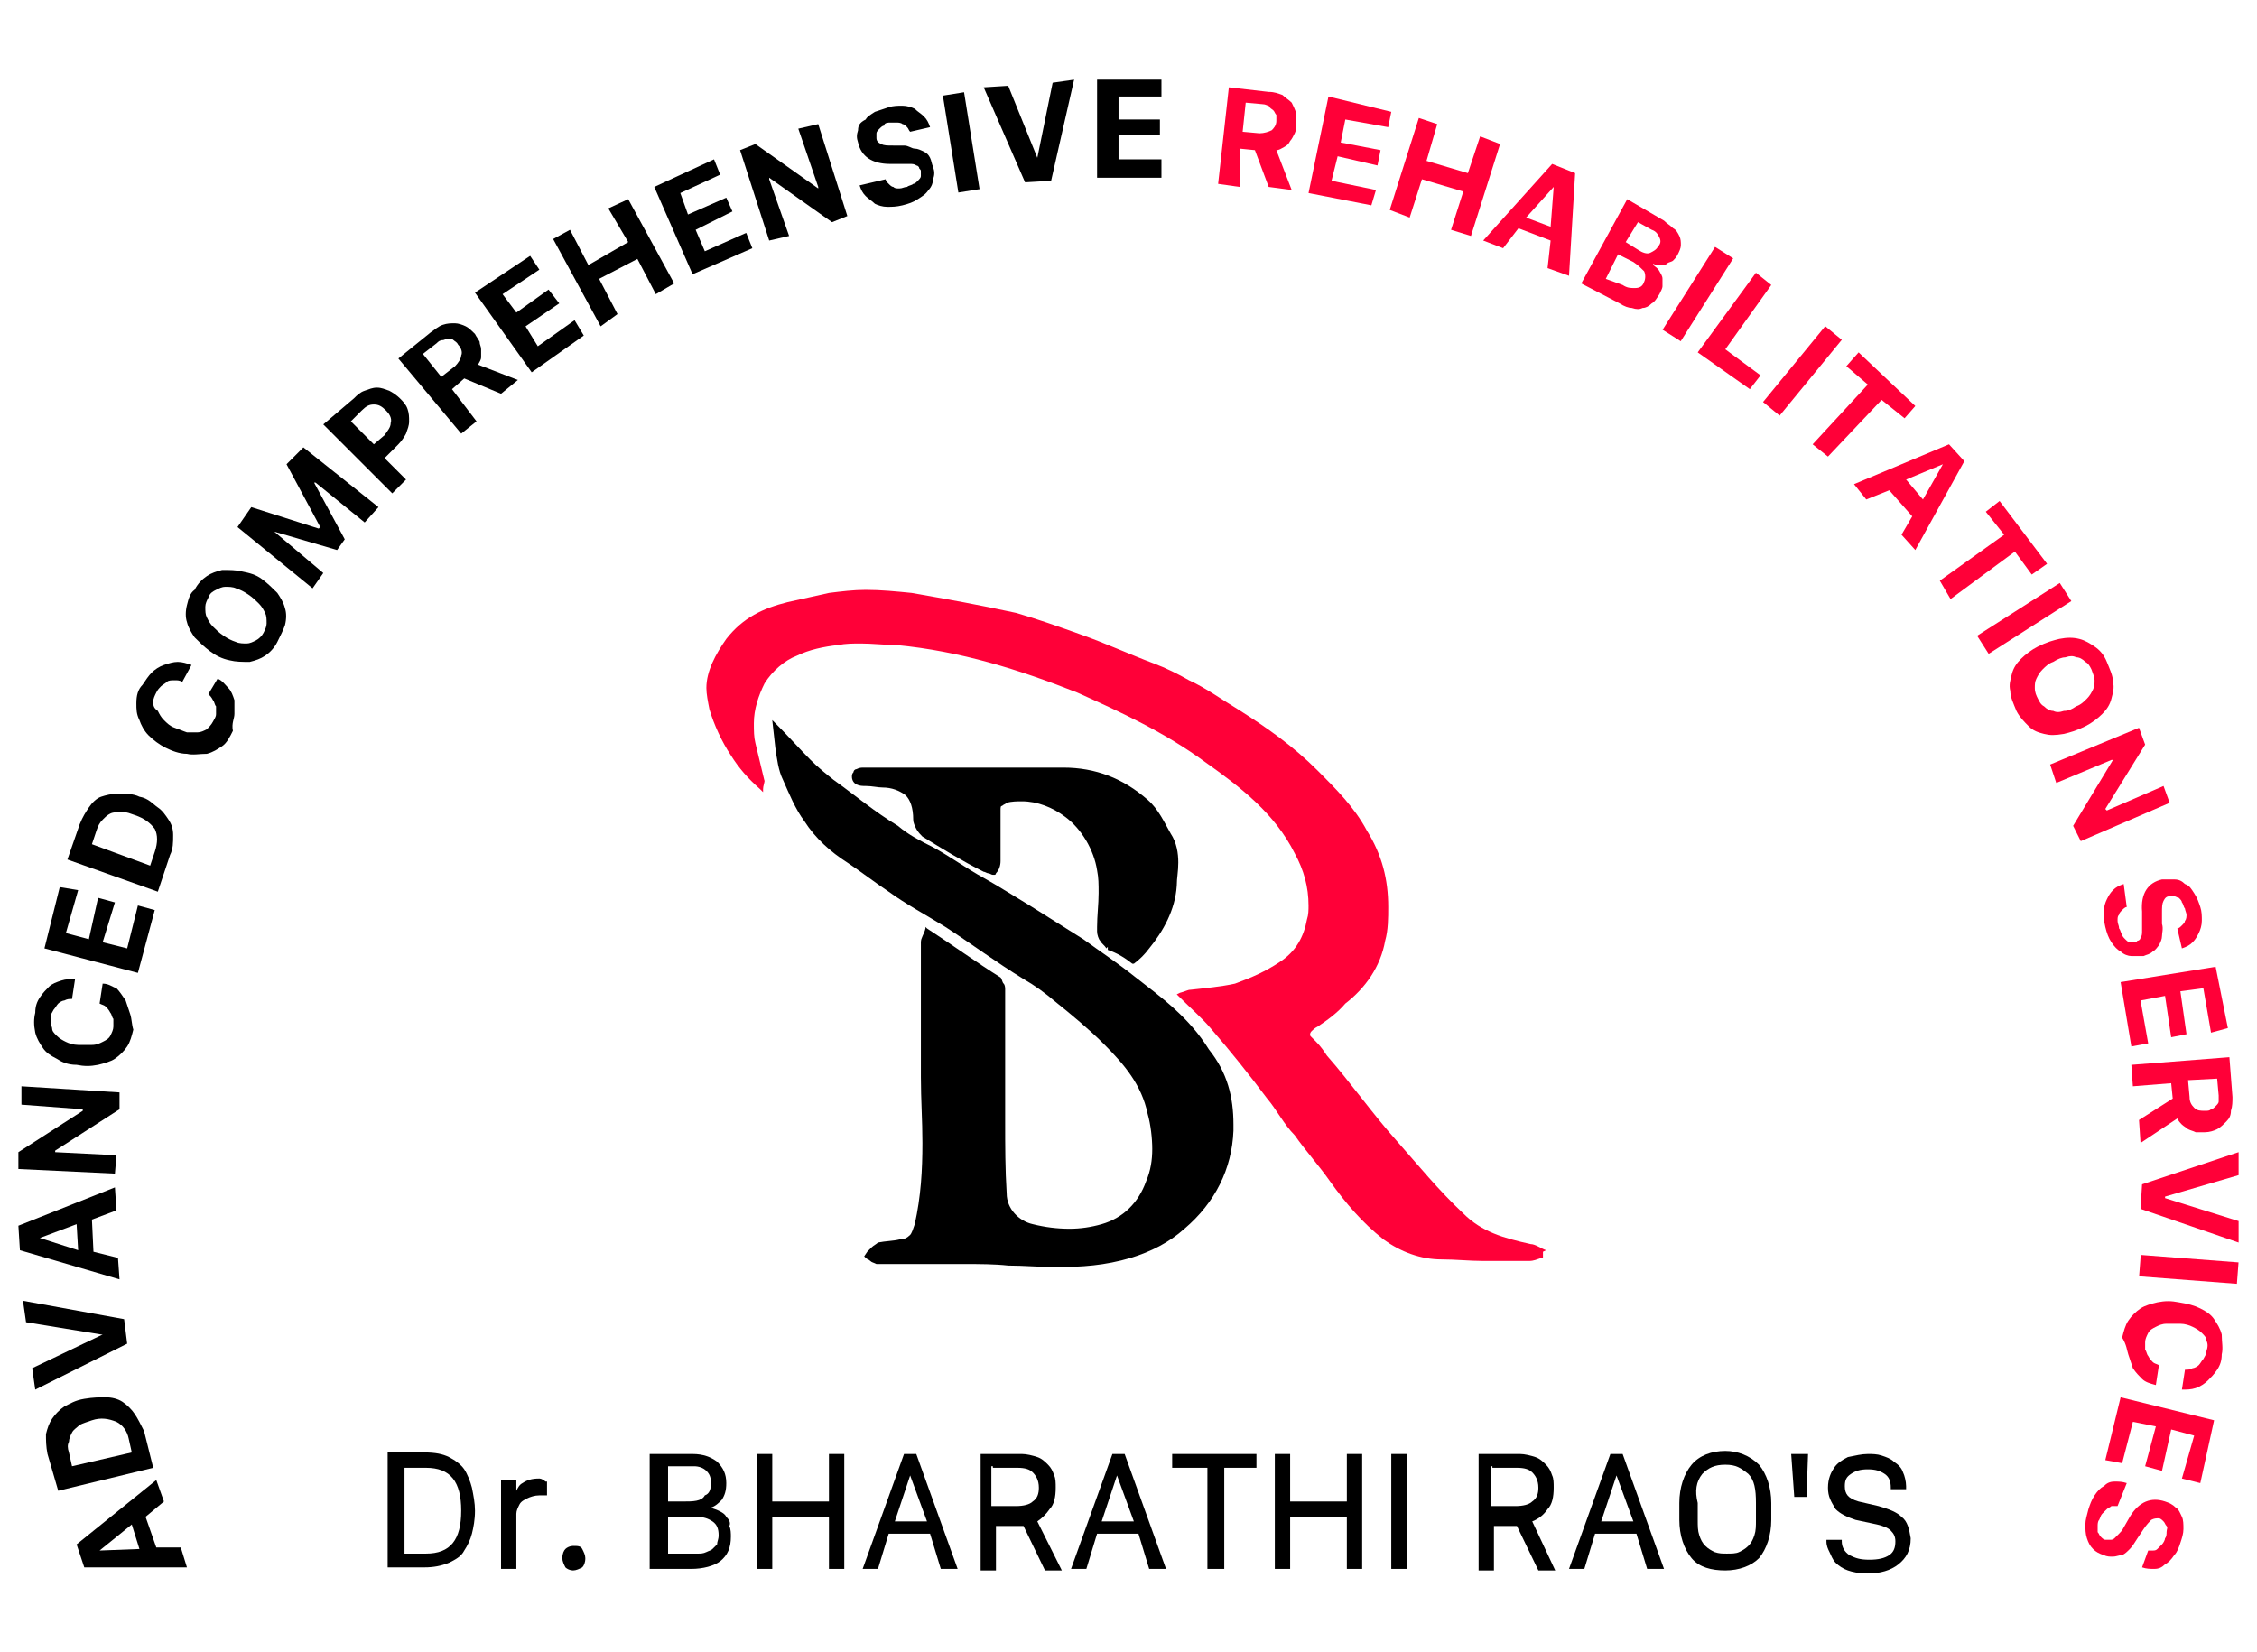 <?xml version="1.0" encoding="utf-8"?>
<!-- Generator: Adobe Illustrator 26.0.2, SVG Export Plug-In . SVG Version: 6.00 Build 0)  -->
<svg version="1.1" id="Group_2067" xmlns="http://www.w3.org/2000/svg" xmlns:xlink="http://www.w3.org/1999/xlink" x="0px" y="0px"
	 viewBox="0 0 147.3 107.8" style="enable-background:new 0 0 147.3 107.8;" xml:space="preserve">
<style type="text/css">
	.st0{fill:#FF0038;}
</style>
<g>
	<g>
		<g>
			<path d="M30.3,95.9c-0.2-0.3-0.6-0.6-1-0.8c-0.4-0.2-0.9-0.3-1.6-0.3h-2.4v7.5h0.1h2.3c0.6,0,1.1-0.1,1.6-0.3
				c0.4-0.2,0.8-0.4,1-0.8c0.2-0.3,0.4-0.7,0.5-1.1s0.2-0.9,0.2-1.5c0-0.5-0.1-1-0.2-1.5C30.7,96.7,30.5,96.2,30.3,95.9z M26.4,95.8
				h1.4c1.6,0,2.3,0.9,2.3,2.8s-0.7,2.8-2.3,2.8h-1.4V95.8z"/>
			<path d="M35.2,96.5c-0.5,0-0.8,0.1-1.1,0.3c-0.2,0.1-0.3,0.3-0.4,0.5v-0.7h-1v5.8h1v-0.1v-3.5c0-0.2,0.1-0.4,0.2-0.6
				c0.1-0.2,0.3-0.3,0.5-0.4c0.2-0.1,0.5-0.2,0.8-0.2c0.2,0,0.3,0,0.4,0h0.1v-0.9h-0.1C35.4,96.5,35.2,96.5,35.2,96.5z"/>
			<path d="M37.4,100.9c-0.2,0-0.4,0.1-0.5,0.2c-0.1,0.1-0.2,0.3-0.2,0.6c0,0.2,0.1,0.4,0.2,0.6l0,0l0,0l0,0l0,0
				c0.1,0.1,0.3,0.2,0.5,0.2s0.4-0.1,0.6-0.2c0.1-0.1,0.2-0.3,0.2-0.6c0-0.2-0.1-0.4-0.2-0.6C37.9,100.9,37.7,100.9,37.4,100.9z"/>
			<path d="M101,98.5c0.3-0.3,0.4-0.8,0.4-1.4c0-0.3,0-0.6-0.1-0.8c-0.1-0.3-0.2-0.5-0.4-0.7c-0.2-0.2-0.4-0.4-0.7-0.5
				c-0.3-0.1-0.7-0.2-1-0.2h-2.7V95v7.5h1v-2.9H99l1.4,2.9h1.1l-1.5-3.2C100.5,99.1,100.8,98.8,101,98.5z M97.4,95.8h1.6
				c0.5,0,0.8,0.1,1,0.3c0.2,0.2,0.4,0.5,0.4,1c0,0.4-0.1,0.7-0.4,0.9c-0.2,0.2-0.6,0.3-1.1,0.3h-1.6v-2.6H97.4z"/>
			<path d="M124.1,99c-0.3-0.3-0.8-0.5-1.5-0.7l-1.3-0.3c-0.7-0.2-0.9-0.5-0.9-1c0-0.4,0.1-0.6,0.4-0.8c0.3-0.2,0.6-0.3,1.1-0.3
				s0.8,0.1,1.1,0.3c0.3,0.2,0.4,0.5,0.4,0.9v0.1h1V97c0-0.3-0.1-0.7-0.2-0.9c-0.1-0.3-0.3-0.5-0.6-0.7c-0.2-0.2-0.5-0.3-0.8-0.4
				c-0.3-0.1-0.6-0.1-0.9-0.1c-0.4,0-0.8,0.1-1.3,0.2c-0.4,0.2-0.7,0.4-0.9,0.7c-0.2,0.3-0.4,0.7-0.4,1.3s0.2,0.9,0.5,1.4
				c0.3,0.3,0.7,0.5,1.3,0.7l1.4,0.3c0.4,0.1,0.7,0.2,0.9,0.4c0.2,0.2,0.3,0.4,0.3,0.7c0,0.4-0.1,0.7-0.4,0.9
				c-0.3,0.2-0.7,0.3-1.3,0.3s-0.9-0.1-1.3-0.3c-0.3-0.2-0.5-0.5-0.5-0.9v-0.1h-1v0.1c0,0.3,0.1,0.5,0.2,0.7
				c0.1,0.2,0.2,0.5,0.4,0.7c0.2,0.2,0.5,0.4,0.8,0.5c0.3,0.1,0.7,0.2,1.3,0.2c0.8,0,1.5-0.2,2-0.6s0.8-0.9,0.8-1.7
				C124.6,99.8,124.5,99.3,124.1,99z"/>
			<path d="M47.4,99c-0.1-0.2-0.3-0.3-0.5-0.4c-0.2-0.1-0.3-0.1-0.5-0.2c0.3-0.1,0.5-0.3,0.7-0.5c0.2-0.3,0.3-0.6,0.3-1.1
				c0-0.6-0.2-1-0.6-1.4c-0.4-0.3-0.9-0.5-1.6-0.5h-2.8v7.5h2.7c0.8,0,1.5-0.2,1.9-0.5c0.5-0.4,0.7-0.9,0.7-1.6c0-0.2,0-0.5-0.1-0.7
				C47.7,99.4,47.6,99.2,47.4,99z M44.6,98h-1v-2.3h1.7c0.3,0,0.6,0.1,0.8,0.3c0.2,0.2,0.3,0.4,0.3,0.8c0,0.4-0.1,0.7-0.4,0.8
				C45.8,98,45.2,98,44.6,98z M46.8,100.8c-0.1,0.1-0.2,0.2-0.3,0.3c-0.1,0.1-0.2,0.1-0.4,0.2s-0.4,0.1-0.5,0.1c-0.2,0-0.4,0-0.7,0
				h-1.3V99h1.8c0.5,0,0.8,0.1,1.1,0.3c0.3,0.2,0.4,0.5,0.4,0.9C46.9,100.5,46.8,100.6,46.8,100.8z"/>
			<polygon points="54.1,94.9 54.1,98 50.4,98 50.4,94.9 49.4,94.9 49.4,102.4 50.4,102.4 50.4,99 54.1,99 54.1,102.4 55.1,102.4 
				55.1,94.9 55,94.9 			"/>
			<polygon points="117.1,97.7 117.1,97.7 117.9,97.7 118,94.9 116.9,94.9 			"/>
			<path d="M112.6,94.7c-0.9,0-1.7,0.3-2.2,0.9s-0.8,1.5-0.8,2.5v1.1c0,1,0.3,1.9,0.8,2.5s1.3,0.8,2.2,0.8s1.7-0.3,2.2-0.8
				c0.5-0.6,0.8-1.5,0.8-2.5v-1.1c0-1-0.3-1.9-0.8-2.5C114.2,95,113.4,94.7,112.6,94.7z M111.1,96.2c0.4-0.4,0.8-0.6,1.5-0.6
				s1,0.2,1.5,0.6c0.4,0.4,0.5,1,0.5,1.9v1.1c0,0.4,0,0.7-0.1,1c-0.1,0.3-0.2,0.5-0.4,0.7c-0.2,0.2-0.4,0.3-0.6,0.4
				c-0.2,0.1-0.5,0.1-0.8,0.1s-0.5,0-0.8-0.1c-0.2-0.1-0.4-0.2-0.6-0.4c-0.2-0.2-0.3-0.4-0.4-0.7c-0.1-0.3-0.1-0.6-0.1-1v-1.1
				C110.6,97.3,110.7,96.7,111.1,96.2L111.1,96.2L111.1,96.2z"/>
			<polygon points="87.9,94.9 87.9,98 84.2,98 84.2,94.9 83.2,94.9 83.2,102.4 84.2,102.4 84.2,99 87.9,99 87.9,102.4 88.9,102.4 
				88.9,94.9 88.8,94.9 			"/>
			<path d="M59,94.9l-2.7,7.5h1l0.7-2.3h2.7l0.7,2.3h1.1l-2.7-7.5H59z M60.5,99.3h-2.1l1-3L60.5,99.3z"/>
			<polygon points="90.8,94.9 90.8,102.4 91.8,102.4 91.8,94.9 91.8,94.9 			"/>
			<polygon points="76.5,95.8 78.8,95.8 78.8,102.4 79.9,102.4 79.9,95.8 82,95.8 82,94.9 76.5,94.9 			"/>
			<path d="M105.1,94.9l-2.7,7.5h1l0.7-2.3h2.7l0.7,2.3h1.1l-2.7-7.5H105.1z M106.6,99.3h-2.1l1-3L106.6,99.3z"/>
			<path d="M72.6,94.9l-2.7,7.5h1l0.7-2.3h2.7l0.7,2.3h1.1l-2.7-7.5H72.6z M74,99.3h-2.1l1-3L74,99.3z"/>
			<path d="M68.5,98.5c0.3-0.3,0.4-0.8,0.4-1.4c0-0.3,0-0.6-0.1-0.8c-0.1-0.3-0.2-0.5-0.4-0.7c-0.2-0.2-0.4-0.4-0.7-0.5
				s-0.7-0.2-1-0.2h-2.7V95v7.5h1v-2.9h1.8l1.4,2.9h1.1l-1.6-3.2C68,99.1,68.3,98.8,68.5,98.5z M64.8,95.8h1.6c0.5,0,0.8,0.1,1,0.3
				s0.4,0.5,0.4,1c0,0.4-0.1,0.7-0.4,0.9c-0.2,0.2-0.6,0.3-1.1,0.3h-1.6v-2.6H64.8z"/>
		</g>
	</g>
	<path d="M6.5,101.2L6.5,101.2l2.1-1.7l0.5,1.6L6.5,101.2z M10.7,98l-0.5-1.4L5,100.8l0.5,1.5h6.7l-0.4-1.3h-1.6L9.5,99L10.7,98z"/>
	<path d="M4.7,95.7l-0.2-0.9c-0.1-0.3-0.1-0.5,0-0.7c0-0.2,0.1-0.4,0.2-0.6s0.3-0.3,0.5-0.5c0.2-0.1,0.5-0.2,0.8-0.3
		c0.6-0.2,1.1-0.1,1.6,0.1c0.4,0.2,0.7,0.6,0.8,1.1l0.2,0.9L4.7,95.7z M3.8,97.3l6.2-1.5l-0.6-2.4C9.2,93,9,92.6,8.8,92.3
		C8.6,92,8.3,91.7,8,91.5c-0.3-0.2-0.7-0.3-1.1-0.3c-0.4,0-0.8,0-1.4,0.1s-0.9,0.3-1.3,0.5c-0.3,0.2-0.6,0.5-0.8,0.8
		c-0.2,0.3-0.3,0.6-0.4,1c0,0.4,0,0.8,0.1,1.3L3.8,97.3z"/>
	<polygon points="8.1,86.1 1.5,84.9 1.7,86.3 6.6,87.1 6.7,87.1 2.1,89.3 2.3,90.7 8.3,87.7 	"/>
	<path d="M2.6,80.8L2.6,80.8L5,79.9l0.1,1.7L2.6,80.8z M7.6,79l-0.1-1.5l-6.3,2.5l0.1,1.6l6.5,1.9l-0.1-1.4l-1.6-0.4L6,79.6L7.6,79z
		"/>
	<polygon points="7.6,75.4 3.6,75.2 3.6,75.1 7.8,72.4 7.8,71.3 1.4,70.9 1.4,72.1 5.4,72.4 5.4,72.5 1.2,75.2 1.2,76.3 7.5,76.6 	
		"/>
	<path d="M8.5,66.2c-0.1-0.3-0.2-0.6-0.3-0.9C8,65,7.8,64.7,7.6,64.5c-0.3-0.1-0.5-0.3-0.9-0.3l-0.2,1.3c0.2,0.1,0.3,0.1,0.4,0.2
		c0.1,0.1,0.2,0.2,0.3,0.4c0.1,0.1,0.1,0.3,0.2,0.4c0,0.2,0,0.3,0,0.5s-0.1,0.4-0.2,0.6c-0.1,0.2-0.3,0.3-0.5,0.4s-0.4,0.2-0.7,0.2
		c-0.3,0-0.6,0-0.9,0c-0.3,0-0.6-0.1-0.8-0.2c-0.2-0.1-0.4-0.2-0.6-0.4c-0.2-0.2-0.3-0.3-0.3-0.5c-0.1-0.3-0.1-0.5-0.1-0.7
		c0-0.2,0.1-0.3,0.2-0.5c0.1-0.1,0.2-0.3,0.3-0.4c0.1-0.1,0.3-0.2,0.4-0.2c0.2-0.1,0.3-0.1,0.5-0.1l0.2-1.3c-0.3,0-0.6,0-0.9,0.1
		c-0.3,0.1-0.6,0.2-0.8,0.4c-0.2,0.2-0.4,0.4-0.6,0.7c-0.2,0.3-0.3,0.6-0.3,1c-0.1,0.4-0.1,0.8,0,1.3c0.1,0.4,0.3,0.7,0.5,1
		c0.2,0.3,0.5,0.5,0.9,0.7c0.3,0.2,0.7,0.4,1.3,0.4c0.5,0.1,0.9,0.1,1.4,0c0.4-0.1,0.8-0.2,1.1-0.4c0.3-0.2,0.6-0.5,0.8-0.8
		c0.2-0.3,0.3-0.7,0.4-1.1C8.6,66.9,8.6,66.5,8.5,66.2z"/>
	<polygon points="9,59.1 8.3,61.9 6.7,61.5 7.5,58.9 6.4,58.6 5.8,61.3 4.3,60.9 5.1,58.1 3.9,57.9 2.9,61.9 9,63.5 10.1,59.4 	"/>
	<path d="M6,55.1l0.3-0.9c0.1-0.3,0.2-0.5,0.4-0.7c0.2-0.2,0.3-0.3,0.5-0.4S7.7,53,8,53c0.3,0,0.5,0.1,0.8,0.2
		c0.6,0.2,1,0.5,1.3,0.9c0.2,0.4,0.2,0.9,0,1.5l-0.3,0.9L6,55.1z M4.4,56.1l5.9,2.1l0.8-2.4c0.2-0.4,0.2-0.8,0.2-1.3
		c0-0.4-0.1-0.7-0.3-1c-0.2-0.3-0.4-0.6-0.7-0.8S9.7,52.1,9.1,52c-0.4-0.2-0.9-0.2-1.4-0.2c-0.4,0-0.8,0.1-1.1,0.2
		c-0.3,0.1-0.6,0.4-0.8,0.7s-0.4,0.6-0.6,1.1L4.4,56.1z"/>
	<path d="M15.3,46.6c0-0.3,0-0.6,0-0.9c-0.1-0.3-0.2-0.6-0.4-0.8c-0.2-0.2-0.4-0.5-0.7-0.6l-0.6,1c0.1,0.1,0.2,0.2,0.3,0.4
		c0.1,0.1,0.1,0.3,0.2,0.4c0,0.2,0,0.3,0,0.5s-0.1,0.3-0.2,0.5c-0.1,0.2-0.3,0.4-0.4,0.5c-0.2,0.1-0.4,0.2-0.6,0.2
		c-0.2,0-0.5,0-0.7,0c-0.3-0.1-0.5-0.2-0.8-0.3c-0.3-0.1-0.5-0.3-0.7-0.5c-0.2-0.2-0.3-0.4-0.4-0.6C10,46.2,10,46,10,45.8
		c0-0.2,0.1-0.4,0.2-0.6s0.2-0.3,0.3-0.4c0.1-0.1,0.3-0.2,0.4-0.3c0.1-0.1,0.3-0.1,0.5-0.1c0.2,0,0.3,0,0.5,0.1l0.6-1.1
		c-0.3-0.1-0.6-0.2-0.9-0.2c-0.3,0-0.6,0.1-0.9,0.2c-0.3,0.1-0.6,0.3-0.8,0.5c-0.2,0.2-0.4,0.5-0.6,0.8C9,45,8.9,45.4,8.9,45.9
		c0,0.4,0,0.7,0.2,1.1c0.1,0.3,0.3,0.7,0.6,1c0.3,0.3,0.7,0.6,1.1,0.8c0.4,0.2,0.9,0.4,1.4,0.4c0.4,0.1,0.8,0,1.3,0
		c0.4-0.1,0.7-0.3,1-0.5c0.3-0.2,0.5-0.6,0.7-1C15.1,47.2,15.3,46.9,15.3,46.6z"/>
	<path d="M14.1,38.5c0.2-0.1,0.4-0.2,0.6-0.2c0.2,0,0.5,0,0.7,0.1c0.3,0.1,0.5,0.2,0.8,0.4c0.3,0.2,0.5,0.4,0.7,0.6
		c0.2,0.2,0.3,0.4,0.4,0.6c0.1,0.2,0.1,0.4,0.1,0.7c0,0.2-0.1,0.4-0.2,0.6c-0.1,0.2-0.3,0.4-0.5,0.5c-0.2,0.1-0.4,0.2-0.6,0.2
		s-0.5,0-0.7-0.1c-0.3-0.1-0.5-0.2-0.8-0.4c-0.3-0.2-0.5-0.4-0.7-0.6c-0.2-0.2-0.3-0.4-0.4-0.6c-0.1-0.2-0.1-0.4-0.1-0.7
		c0-0.2,0.1-0.4,0.2-0.6C13.7,38.7,13.9,38.6,14.1,38.5z M12.2,39.5c-0.1,0.4-0.1,0.8,0,1.1c0.1,0.4,0.3,0.7,0.5,1
		c0.3,0.3,0.6,0.6,1,0.9c0.4,0.3,0.8,0.5,1.3,0.6c0.4,0.1,0.8,0.1,1.3,0.1c0.4-0.1,0.7-0.2,1-0.4s0.6-0.5,0.8-0.9
		c0.2-0.4,0.4-0.8,0.5-1.1c0.1-0.4,0.1-0.8,0-1.1c-0.1-0.4-0.3-0.7-0.5-1c-0.3-0.3-0.6-0.6-1-0.9s-0.8-0.4-1.3-0.5
		c-0.4-0.1-0.8-0.1-1.3-0.1c-0.4,0.1-0.7,0.2-1,0.4c-0.3,0.2-0.6,0.5-0.8,0.9C12.4,38.7,12.3,39.1,12.2,39.5z"/>
	<polygon points="21.1,37.4 17.9,34.7 17.9,34.7 22,35.9 22.5,35.2 20.5,31.5 20.6,31.5 23.8,34.1 24.7,33.1 19.8,29.2 18.7,30.3 
		20.9,34.4 20.8,34.5 16.4,33.1 15.5,34.4 20.4,38.4 	"/>
	<path d="M22.9,27.5l0.7-0.7c0.3-0.3,0.5-0.4,0.8-0.4c0.3,0,0.5,0.1,0.8,0.4c0.2,0.2,0.4,0.5,0.3,0.8c0,0.3-0.2,0.5-0.4,0.8
		l-0.7,0.6L22.9,27.5z M21.1,27.7l4.5,4.5l0.9-0.9l-1.4-1.4L26,29c0.2-0.2,0.4-0.5,0.5-0.7c0.1-0.3,0.2-0.5,0.2-0.8
		c0-0.3,0-0.5-0.1-0.8c-0.1-0.3-0.3-0.5-0.5-0.7c-0.2-0.2-0.5-0.4-0.7-0.5c-0.3-0.1-0.5-0.2-0.8-0.2c-0.3,0-0.5,0.1-0.8,0.2
		s-0.5,0.3-0.7,0.5L21.1,27.7z"/>
	<path d="M29.5,25.4l0.8-0.7l2.4,1l1.1-0.9l-2.6-1c0.1-0.2,0.2-0.3,0.2-0.5c0-0.2,0-0.4,0-0.5c0-0.2-0.1-0.3-0.1-0.5
		c-0.1-0.2-0.2-0.3-0.3-0.5c-0.2-0.2-0.4-0.4-0.6-0.5c-0.2-0.1-0.5-0.2-0.7-0.2c-0.3,0-0.5,0-0.8,0.1s-0.5,0.3-0.8,0.5l-2.1,1.7
		l4.1,4.9l1-0.8L29.5,25.4z M27.6,23.1l0.9-0.7c0.1-0.1,0.2-0.2,0.4-0.2c0.1,0,0.2-0.1,0.4-0.1c0.1,0,0.2,0,0.3,0.1
		c0.1,0.1,0.2,0.1,0.3,0.3c0.2,0.2,0.3,0.5,0.2,0.7c0,0.2-0.2,0.5-0.4,0.7l-0.9,0.7L27.6,23.1z"/>
	<polygon points="37.5,20.9 35.1,22.6 34.3,21.3 36.5,19.8 35.8,18.9 33.7,20.4 32.8,19.2 35.2,17.6 34.6,16.7 31,19.1 34.7,24.3 
		38.1,21.9 	"/>
	<polygon points="44,18.5 41,13 39.7,13.6 41,15.8 38.4,17.3 37.2,15 36.1,15.6 39.2,21.3 40.3,20.5 39.1,18.2 41.6,16.9 42.8,19.2 
			"/>
	<polygon points="48.7,15.2 46,16.4 45.4,15 47.8,13.8 47.4,12.9 44.9,14 44.4,12.6 47,11.4 46.6,10.4 42.7,12.2 45.2,17.9 
		49.1,16.2 	"/>
	<polygon points="51.5,15.4 50.2,11.7 50.2,11.6 54.3,14.5 55.3,14.1 53.4,8.1 52.1,8.4 53.4,12.2 53.4,12.3 49.3,9.4 48.3,9.8 
		50.2,15.7 	"/>
	<path d="M56.1,12.1c0.1,0.3,0.2,0.5,0.4,0.7s0.4,0.3,0.6,0.5c0.2,0.1,0.5,0.2,0.8,0.2c0.3,0,0.6,0,1-0.1c0.4-0.1,0.7-0.2,1-0.4
		s0.5-0.3,0.7-0.6c0.2-0.2,0.3-0.5,0.3-0.7c0.1-0.3,0.1-0.5,0-0.8c-0.1-0.2-0.1-0.4-0.2-0.6c-0.1-0.2-0.2-0.3-0.4-0.4
		c-0.2-0.1-0.4-0.2-0.6-0.2S59.3,9.5,59,9.5h-0.7c-0.4,0-0.6,0-0.8-0.1c-0.2-0.1-0.3-0.2-0.3-0.4c0-0.1,0-0.2,0-0.3s0.1-0.2,0.2-0.3
		c0.1-0.1,0.2-0.2,0.3-0.2C57.7,8,58,8,58.1,8c0.2,0,0.3,0,0.4,0s0.3,0,0.4,0.1c0.1,0,0.2,0.1,0.3,0.2c0.1,0.1,0.1,0.2,0.2,0.3
		l1.3-0.3c-0.1-0.3-0.2-0.5-0.4-0.7s-0.4-0.3-0.6-0.5c-0.2-0.1-0.5-0.2-0.8-0.2c-0.3,0-0.6,0-0.9,0.1c-0.3,0.1-0.6,0.2-0.9,0.3
		c-0.3,0.2-0.5,0.3-0.6,0.5C56.1,8,56,8.2,56,8.5c-0.1,0.3-0.1,0.5,0,0.8c0.2,0.9,0.9,1.4,2.1,1.4h0.8c0.2,0,0.4,0,0.5,0
		s0.3,0,0.4,0.1c0.1,0,0.2,0.1,0.2,0.2c0.1,0.1,0.1,0.1,0.1,0.2s0,0.2,0,0.3c0,0.1-0.1,0.2-0.2,0.3c-0.1,0.1-0.2,0.2-0.3,0.2
		c-0.1,0.1-0.3,0.1-0.4,0.2c-0.2,0-0.3,0.1-0.5,0.1s-0.3,0-0.4-0.1c-0.1,0-0.2-0.1-0.3-0.2c-0.1-0.1-0.2-0.2-0.2-0.3L56.1,12.1z"/>
	<rect x="62" y="6.1" transform="matrix(0.988 -0.158 0.158 0.988 -0.684 10.012)" width="1.4" height="6.4"/>
	<polygon points="68.6,11.8 70.1,5.2 68.7,5.4 67.7,10.3 67.7,10.3 65.8,5.6 64.2,5.7 66.9,11.9 	"/>
	<polygon points="75.8,10.4 73,10.4 73,8.8 75.7,8.8 75.7,7.8 73,7.8 73,6.3 75.8,6.3 75.8,5.2 71.6,5.2 71.6,11.6 75.8,11.6 	"/>
	<path class="st0" d="M80.9,9.7l1,0.1l0.9,2.4l1.5,0.2l-1-2.6c0.2,0,0.3-0.1,0.5-0.2c0.2-0.1,0.3-0.2,0.4-0.4
		c0.1-0.1,0.2-0.3,0.3-0.5c0.1-0.2,0.1-0.4,0.1-0.5c0-0.3,0-0.6,0-0.8c-0.1-0.3-0.2-0.5-0.3-0.7c-0.2-0.2-0.4-0.3-0.6-0.5
		c-0.3-0.1-0.5-0.2-0.9-0.2l-2.6-0.3l-0.7,6.3l1.4,0.2L80.9,9.7z M81.3,6.7l1.1,0.1c0.2,0,0.3,0.1,0.4,0.1c0.1,0.2,0.2,0.2,0.3,0.3
		c0.1,0.1,0.1,0.2,0.2,0.3c0,0.1,0,0.3,0,0.4c0,0.3-0.2,0.5-0.3,0.6c-0.2,0.1-0.5,0.2-0.8,0.2l-1.1-0.1L81.3,6.7z"/>
	<polygon class="st0" points="89.8,12.4 86.9,11.8 87.3,10.2 89.9,10.8 90.1,9.8 87.5,9.3 87.8,7.8 90.6,8.3 90.8,7.3 86.7,6.3 
		85.4,12.6 89.5,13.4 	"/>
	<polygon class="st0" points="96,15.4 97.9,9.4 96.6,8.9 95.8,11.3 93.1,10.5 93.8,8.1 92.6,7.7 90.7,13.7 92,14.2 92.8,11.7 
		95.5,12.5 94.7,15 	"/>
	<path class="st0" d="M101.4,12.2L101.4,12.2l-0.2,2.6l-1.6-0.6L101.4,12.2z M101,17.5l1.4,0.5l0.4-6.7l-1.5-0.6l-4.5,5l1.3,0.5
		l1-1.3l2.1,0.8L101,17.5z"/>
	<path class="st0" d="M104.8,18.2l0.8-1.6l1,0.5c0.3,0.2,0.5,0.4,0.7,0.6c0.1,0.2,0.1,0.5,0,0.7c-0.1,0.3-0.3,0.4-0.6,0.4
		c-0.3,0-0.5,0-0.8-0.2L104.8,18.2z M106.9,14.5l0.9,0.5c0.3,0.1,0.4,0.3,0.5,0.5c0.1,0.2,0.1,0.4-0.1,0.6c-0.1,0.2-0.3,0.3-0.5,0.4
		c-0.2,0.1-0.5,0-0.8-0.2l-0.8-0.5L106.9,14.5z M105.7,19.8c0.3,0.2,0.6,0.3,0.8,0.3c0.3,0.1,0.5,0.1,0.7,0c0.2,0,0.4-0.1,0.6-0.3
		c0.2-0.1,0.3-0.3,0.5-0.6c0.1-0.2,0.2-0.4,0.2-0.5c0-0.2,0-0.4,0-0.5c0-0.2-0.1-0.3-0.2-0.5c-0.1-0.2-0.3-0.3-0.4-0.4v-0.1
		c0.1,0.1,0.3,0.1,0.5,0.1c0.2,0,0.3,0,0.4-0.1c0.1-0.1,0.3-0.1,0.4-0.2s0.2-0.2,0.3-0.4c0.1-0.2,0.2-0.4,0.2-0.6
		c0-0.2,0-0.4-0.1-0.6s-0.2-0.4-0.4-0.5c-0.2-0.2-0.4-0.3-0.6-0.5l-2.4-1.4l-3,5.5L105.7,19.8z"/>
	
		<rect x="107.6" y="18.5" transform="matrix(0.535 -0.845 0.845 0.535 35.309 102.547)" class="st0" width="6.4" height="1.4"/>
	<polygon class="st0" points="114.9,24.5 112.6,22.8 115.6,18.6 114.6,17.8 110.8,23 114.2,25.4 	"/>
	<rect x="114.4" y="23.5" transform="matrix(0.634 -0.773 0.773 0.634 24.368 99.771)" class="st0" width="6.4" height="1.4"/>
	<polygon class="st0" points="119.3,29.8 122.8,26.1 124.3,27.3 125,26.5 121.3,23 120.5,23.9 121.9,25.1 118.3,29 	"/>
	<path class="st0" d="M126.8,30.3L126.8,30.3l-1.3,2.3l-1.1-1.3L126.8,30.3z M124.1,34.9l0.9,1l3.2-5.8l-1-1.1l-6.2,2.6l0.8,1
		l1.5-0.6l1.5,1.7L124.1,34.9z"/>
	<polygon class="st0" points="127.3,39.1 131.5,36 132.6,37.5 133.6,36.8 130.5,32.7 129.6,33.4 130.8,34.9 126.6,37.9 	"/>
	<rect x="128.9" y="39.7" transform="matrix(0.843 -0.538 0.538 0.843 -0.987 77.376)" class="st0" width="6.4" height="1.4"/>
	<path class="st0" d="M136.7,44.4c0,0.2,0,0.4-0.1,0.6c-0.1,0.2-0.2,0.4-0.4,0.6c-0.2,0.2-0.4,0.4-0.7,0.5c-0.3,0.2-0.5,0.3-0.8,0.3
		c-0.3,0.1-0.5,0.1-0.7,0c-0.2,0-0.4-0.1-0.6-0.3c-0.2-0.1-0.3-0.3-0.4-0.5s-0.2-0.4-0.2-0.7c0-0.2,0-0.4,0.1-0.6
		c0.1-0.2,0.2-0.4,0.4-0.6c0.2-0.2,0.4-0.4,0.7-0.5c0.3-0.2,0.6-0.3,0.8-0.3c0.3-0.1,0.5-0.1,0.7,0c0.2,0,0.4,0.1,0.6,0.3
		c0.2,0.1,0.3,0.3,0.4,0.5C136.6,44,136.7,44.2,136.7,44.4z M136.7,42.2c-0.3-0.2-0.6-0.4-1-0.5c-0.4-0.1-0.8-0.1-1.3,0
		c-0.4,0.1-0.8,0.2-1.4,0.5c-0.4,0.2-0.8,0.5-1.1,0.8c-0.3,0.3-0.5,0.6-0.6,1c-0.1,0.4-0.2,0.7-0.1,1.1c0,0.4,0.2,0.8,0.4,1.3
		c0.2,0.4,0.5,0.7,0.8,1s0.6,0.4,1,0.5c0.4,0.1,0.7,0.1,1.3,0c0.4-0.1,0.8-0.2,1.4-0.5c0.4-0.2,0.8-0.5,1.1-0.8
		c0.3-0.3,0.5-0.6,0.6-1c0.1-0.4,0.2-0.7,0.1-1.1c0-0.4-0.2-0.8-0.4-1.3C137.3,42.7,137,42.4,136.7,42.2z"/>
	<polygon class="st0" points="134.2,51.1 137.8,49.6 137.9,49.6 135.3,53.9 135.8,54.9 141.6,52.4 141.2,51.3 137.5,52.9 
		137.4,52.8 140,48.6 139.6,47.5 133.8,49.9 	"/>
	<path class="st0" d="M138.6,57.7c-0.3,0.1-0.5,0.2-0.7,0.4c-0.2,0.2-0.3,0.4-0.4,0.6c-0.1,0.2-0.2,0.5-0.2,0.8s0,0.6,0.1,1
		c0.1,0.4,0.2,0.7,0.4,1c0.2,0.3,0.4,0.5,0.6,0.6c0.2,0.2,0.5,0.3,0.7,0.3c0.3,0,0.5,0,0.8,0c0.2-0.1,0.4-0.1,0.6-0.3
		c0.2-0.1,0.3-0.3,0.4-0.4c0.1-0.2,0.2-0.4,0.2-0.6c0-0.2,0.1-0.5,0-0.8v-0.7c0-0.4,0-0.6,0.1-0.8c0.1-0.2,0.2-0.3,0.4-0.3
		c0.1,0,0.2,0,0.3,0s0.2,0.1,0.3,0.1c0.1,0.1,0.2,0.2,0.2,0.3c0.1,0.1,0.1,0.3,0.2,0.4c0,0.1,0.1,0.3,0.1,0.4c0,0.1,0,0.3-0.1,0.4
		c0,0.1-0.1,0.2-0.2,0.3c-0.1,0.1-0.2,0.2-0.3,0.2l0.3,1.3c0.3-0.1,0.5-0.2,0.7-0.4c0.2-0.2,0.3-0.4,0.4-0.6
		c0.1-0.2,0.2-0.5,0.2-0.8s0-0.6-0.1-0.9c-0.1-0.3-0.2-0.6-0.4-0.9c-0.2-0.3-0.3-0.5-0.6-0.6c-0.2-0.2-0.4-0.3-0.7-0.3s-0.5,0-0.8,0
		c-0.9,0.2-1.4,0.9-1.3,2.1v0.8c0,0.2,0,0.4,0,0.5c0,0.1,0,0.3-0.1,0.4c0,0.1-0.1,0.2-0.2,0.2c-0.1,0.1-0.1,0.1-0.2,0.1
		c-0.1,0-0.2,0-0.3,0c-0.1,0-0.2-0.1-0.3-0.2c-0.1-0.1-0.2-0.2-0.2-0.3c-0.1-0.1-0.1-0.3-0.2-0.4c0-0.2-0.1-0.3-0.1-0.5
		c0-0.2,0-0.3,0.1-0.4c0-0.1,0.1-0.2,0.2-0.3c0.1-0.1,0.2-0.2,0.3-0.2L138.6,57.7z"/>
	<polygon class="st0" points="140.2,68.1 139.7,65.3 141.3,65 141.7,67.7 142.7,67.5 142.3,64.7 143.8,64.5 144.3,67.4 145.4,67.1 
		144.6,63.1 138.4,64.1 139.1,68.3 	"/>
	<path class="st0" d="M141.7,70.7l0.1,1l-2.2,1.4l0.1,1.5l2.4-1.6c0.1,0.2,0.2,0.3,0.3,0.4c0.1,0.1,0.3,0.2,0.4,0.3
		c0.2,0.1,0.3,0.1,0.5,0.2c0.2,0,0.4,0,0.6,0c0.3,0,0.6-0.1,0.8-0.2c0.2-0.1,0.4-0.3,0.6-0.5c0.2-0.2,0.3-0.4,0.3-0.7
		c0.1-0.3,0.1-0.6,0.1-0.9l-0.2-2.6l-6.4,0.5l0.1,1.4L141.7,70.7z M144.7,70.4l0.1,1.1c0,0.2,0,0.3,0,0.4s-0.1,0.2-0.2,0.3
		c-0.1,0.1-0.2,0.2-0.3,0.2c-0.1,0.1-0.2,0.1-0.4,0.1c-0.3,0-0.5,0-0.7-0.2c-0.2-0.2-0.3-0.4-0.3-0.7l-0.1-1.1L144.7,70.4z"/>
	<polygon class="st0" points="139.7,78.9 146.1,81.1 146.1,79.7 141.3,78.2 141.3,78.1 146.1,76.7 146.1,75.2 139.8,77.3 	"/>
	
		<rect x="142.1" y="79.7" transform="matrix(7.622890e-02 -0.997 0.997 7.622890e-02 49.314 218.901)" class="st0" width="1.4" height="6.4"/>
	<path class="st0" d="M138.9,88.4c0.1,0.3,0.2,0.6,0.3,0.9c0.2,0.3,0.4,0.5,0.6,0.7s0.5,0.3,0.9,0.4l0.2-1.3
		c-0.2-0.1-0.3-0.1-0.4-0.2c-0.1-0.1-0.2-0.2-0.3-0.4c-0.1-0.1-0.1-0.3-0.2-0.4c0-0.2,0-0.3,0-0.5c0-0.2,0.1-0.4,0.2-0.6
		c0.1-0.2,0.3-0.3,0.5-0.4c0.2-0.1,0.4-0.2,0.7-0.2s0.6,0,0.9,0c0.3,0,0.6,0.1,0.8,0.2c0.2,0.1,0.4,0.2,0.6,0.4
		c0.2,0.2,0.3,0.3,0.3,0.5c0.1,0.2,0.1,0.4,0,0.7c0,0.2-0.1,0.3-0.2,0.5c-0.1,0.1-0.2,0.3-0.3,0.4c-0.1,0.1-0.3,0.2-0.4,0.2
		c-0.2,0.1-0.3,0.1-0.5,0.1l-0.2,1.3c0.3,0,0.6,0,0.9-0.1c0.3-0.1,0.6-0.3,0.8-0.5s0.4-0.4,0.6-0.7c0.2-0.3,0.3-0.6,0.3-1
		c0.1-0.4,0-0.8,0-1.3c-0.1-0.4-0.3-0.7-0.5-1c-0.2-0.3-0.5-0.5-0.9-0.7c-0.4-0.2-0.8-0.3-1.4-0.4c-0.5-0.1-0.9-0.1-1.4,0
		c-0.4,0.1-0.8,0.2-1.1,0.4s-0.6,0.5-0.8,0.8c-0.2,0.3-0.3,0.7-0.4,1.1C138.8,87.8,138.8,88.1,138.9,88.4z"/>
	<polygon class="st0" points="138.5,95.5 139.2,92.8 140.7,93.1 140,95.7 141.1,96 141.7,93.3 143.2,93.7 142.4,96.5 143.6,96.8 
		144.5,92.7 138.4,91.2 137.4,95.3 	"/>
	<path class="st0" d="M138.8,96.8c-0.3-0.1-0.5-0.1-0.8-0.1c-0.3,0-0.5,0.1-0.7,0.3c-0.2,0.1-0.4,0.3-0.6,0.6
		c-0.2,0.3-0.3,0.6-0.4,0.9c-0.1,0.4-0.2,0.7-0.2,1c0,0.3,0,0.6,0.1,0.9c0.1,0.3,0.2,0.5,0.4,0.7c0.2,0.2,0.4,0.3,0.7,0.4
		c0.2,0.1,0.4,0.1,0.6,0.1c0.2,0,0.4-0.1,0.6-0.1c0.2-0.1,0.3-0.2,0.5-0.4c0.2-0.2,0.3-0.4,0.5-0.7l0.4-0.6c0.2-0.3,0.4-0.5,0.5-0.6
		c0.2-0.1,0.3-0.1,0.5-0.1c0.1,0,0.2,0.1,0.3,0.2c0.1,0.1,0.1,0.2,0.2,0.3s0,0.2,0,0.4c0,0.1,0,0.3-0.1,0.4c0,0.1-0.1,0.3-0.2,0.4
		s-0.2,0.2-0.3,0.3c-0.1,0.1-0.2,0.1-0.3,0.1c-0.1,0-0.2,0-0.3,0l-0.4,1.1c0.3,0.1,0.5,0.1,0.8,0.1s0.5-0.1,0.7-0.3
		c0.2-0.1,0.4-0.3,0.6-0.6c0.2-0.2,0.3-0.5,0.4-0.8c0.1-0.3,0.2-0.6,0.2-0.9c0-0.3,0-0.6-0.1-0.8s-0.2-0.5-0.4-0.6
		c-0.2-0.2-0.4-0.3-0.7-0.4c-0.9-0.3-1.7,0-2.3,1l-0.4,0.7c-0.1,0.2-0.2,0.3-0.3,0.4s-0.2,0.2-0.3,0.3c-0.1,0.1-0.2,0.1-0.3,0.1
		c-0.1,0-0.2,0-0.3,0c-0.1,0-0.2-0.1-0.3-0.2c-0.1-0.1-0.1-0.2-0.2-0.3c0-0.1,0-0.2,0-0.4c0-0.1,0-0.3,0.1-0.4
		c0.1-0.2,0.1-0.3,0.2-0.4c0.1-0.1,0.2-0.2,0.3-0.3c0.1-0.1,0.2-0.1,0.3-0.2c0.1,0,0.2,0,0.4,0L138.8,96.8z"/>
	<path class="st0" d="M100.9,81.6c-0.3-0.1-0.7-0.4-1-0.4c-1.8-0.4-3.2-0.8-4.4-2c-1.6-1.5-2.9-3.1-4.4-4.8c-1.6-1.8-3-3.8-4.5-5.5
		c-0.2-0.3-0.4-0.6-0.7-0.9c-0.1-0.1-0.2-0.2-0.3-0.3c-0.1-0.1-0.1-0.1-0.1-0.2c0,0,0-0.1,0.1-0.2s0.2-0.2,0.4-0.3
		c0.6-0.4,1.3-0.9,1.8-1.5c1.3-1,2.3-2.4,2.6-4.1c0.2-0.7,0.2-1.5,0.2-2.2c0-1.8-0.4-3.4-1.4-5c-0.8-1.5-2-2.7-3.2-3.9
		c-1.6-1.6-3.3-2.8-5.2-4c-1-0.6-2.1-1.4-3.2-1.9c-0.7-0.4-1.5-0.8-2.3-1.1c-1.6-0.6-3.1-1.3-4.8-1.9c-1.4-0.5-2.8-1-4.2-1.4
		c-2.3-0.5-4.5-0.9-6.8-1.3c-1-0.1-2-0.2-3-0.2c-0.8,0-1.6,0.1-2.4,0.2c-0.9,0.2-1.8,0.4-2.7,0.6c-1.6,0.4-2.9,1-4,2.4
		c-0.7,1-1.3,2.1-1.3,3.2c0,0.4,0.1,0.9,0.2,1.4c0.3,1,0.8,2.1,1.4,3c0.5,0.8,1.1,1.5,1.9,2.2l0.2,0.2v-0.2c0-0.2,0.1-0.4,0.1-0.6
		V51c-0.2-0.8-0.4-1.7-0.6-2.5c-0.1-0.4-0.1-0.8-0.1-1.3c0-0.9,0.3-1.8,0.7-2.6c0.5-0.8,1.3-1.5,2.1-1.8c0.8-0.4,1.8-0.6,2.7-0.7
		c0.5-0.1,1-0.1,1.5-0.1c0.7,0,1.6,0.1,2.3,0.1c4.2,0.4,8,1.6,11.8,3.1c2.9,1.3,5.7,2.6,8.3,4.5c2.4,1.7,4.6,3.4,5.9,6
		c0.6,1.1,0.9,2.2,0.9,3.4c0,0.3,0,0.6-0.1,0.9c-0.2,1.1-0.7,2.1-1.8,2.8c-0.9,0.6-1.8,1-2.9,1.4c-0.9,0.2-2,0.3-2.9,0.4
		c-0.2,0-0.3,0.1-0.7,0.2l-0.2,0.1l0.1,0.1c0.8,0.8,1.6,1.5,2.1,2.1c1.3,1.5,2.5,3,3.7,4.6c0.6,0.7,1.1,1.7,1.8,2.4
		c0.7,1,1.6,2,2.3,3c1,1.4,2.1,2.7,3.5,3.8c1.1,0.8,2.4,1.3,3.8,1.3c0.9,0,1.8,0.1,2.7,0.1c1,0,2,0,3,0c0.3,0,0.5-0.1,0.8-0.2h0.1
		v-0.1c0-0.1,0-0.2,0-0.3L100.9,81.6L100.9,81.6z"/>
	<path d="M74,63.7c-1-0.8-2.2-1.6-3.3-2.4c-1.1-0.7-2.4-1.5-3.5-2.2c-1-0.6-2.1-1.3-3-1.8c-1.1-0.6-2.2-1.4-3.3-2
		c-0.8-0.4-1.6-0.8-2.3-1.4c-1.5-0.9-2.8-2-4.2-3c-0.5-0.4-1-0.8-1.5-1.3c-0.7-0.7-1.4-1.5-2.3-2.4l-0.2-0.2l0.2,1.8l0,0
		c0.1,0.7,0.2,1.5,0.5,2.1c0.4,0.9,0.8,1.9,1.4,2.7c0.7,1.1,1.7,2,2.8,2.7c0.9,0.6,1.8,1.3,2.7,1.9c1.1,0.8,2.4,1.5,3.7,2.3
		c1.7,1.1,3.3,2.3,5.1,3.4c0.7,0.4,1.4,0.9,2.1,1.5c1,0.8,2.2,1.8,3.1,2.7c1.4,1.4,2.5,2.7,2.9,4.6c0.2,0.7,0.3,1.6,0.3,2.3
		c0,0.7-0.1,1.4-0.4,2.1c-0.5,1.4-1.5,2.4-2.9,2.8c-0.7,0.2-1.4,0.3-2.1,0.3c-0.8,0-1.6-0.1-2.4-0.3c-0.9-0.2-1.7-1-1.7-2
		c-0.1-1.6-0.1-3.1-0.1-4.7c0-2.8,0-5.7,0-8.6c0-0.1,0-0.3-0.1-0.4c-0.1-0.1-0.1-0.3-0.2-0.4c-1.6-1-3.1-2.1-4.8-3.2l-0.1-0.1v0.1
		c-0.1,0.4-0.3,0.6-0.3,0.9c0,0.1,0,0.2,0,0.3c0,1.7,0,3.3,0,4.9c0,0.7,0,1.5,0,2.3c0,0.4,0,0.8,0,1.3c0,1.5,0.1,2.8,0.1,4.3
		c0,1.8-0.1,3.5-0.5,5.3c-0.1,0.3-0.2,0.6-0.3,0.7c-0.2,0.2-0.4,0.3-0.7,0.3c-0.4,0.1-0.9,0.1-1.4,0.2c-0.1,0.1-0.3,0.2-0.4,0.3
		c-0.1,0.1-0.2,0.2-0.3,0.3L56.4,82l0.1,0.1c0.1,0.1,0.2,0.1,0.3,0.2c0.1,0.1,0.2,0.1,0.4,0.2c0.2,0,0.3,0,0.5,0c0.3,0,0.5,0,0.8,0
		c1.5,0,3,0,4.5,0c0.9,0,1.9,0,2.8,0.1c1,0,2.1,0.1,3.1,0.1c1.7,0,3.2-0.1,4.9-0.6c1.3-0.4,2.5-1,3.5-1.9c2-1.7,3.1-3.9,3.2-6.4
		c0-0.2,0-0.3,0-0.4c0-1.8-0.4-3.4-1.6-4.9C77.6,66.4,75.8,65.1,74,63.7z"/>
	<path d="M73.9,62.9L73.9,62.9H74c0.4-0.3,0.7-0.6,1-1c0.9-1.1,1.7-2.5,1.8-4.1c0-0.5,0.1-0.9,0.1-1.5c0-0.6-0.1-1.3-0.5-1.9
		c-0.4-0.7-0.8-1.6-1.5-2.2c-1.6-1.4-3.4-2.1-5.5-2.1c-1.5,0-2.8,0-4.3,0c-1.4,0-2.7,0-4.2,0c-0.3,0-0.7,0-1,0c-1.1,0-2.3,0-3.4,0
		h-0.1c-0.2,0-0.3,0-0.5,0.1c-0.1,0-0.2,0.1-0.2,0.2c-0.1,0.1-0.1,0.2-0.1,0.3l0,0c0,0.2,0.1,0.4,0.3,0.5c0.2,0.1,0.4,0.1,0.6,0.1
		c0.4,0,0.8,0.1,1.1,0.1c0.6,0,1.1,0.2,1.5,0.5c0.3,0.3,0.5,0.8,0.5,1.6c0,0.2,0.1,0.4,0.2,0.6c0.1,0.2,0.3,0.4,0.4,0.5
		c1.3,0.8,2.6,1.6,4,2.3c0.1,0,0.2,0.1,0.3,0.1s0.2,0.1,0.3,0.1h0.1c0,0,0.1,0,0.1-0.1l0,0c0.2-0.2,0.3-0.5,0.3-0.8s0-0.6,0-0.8
		c0-0.8,0-1.7,0-2.5l0,0c0-0.2,0-0.3,0.1-0.3c0.1-0.1,0.2-0.1,0.3-0.2c0.3-0.1,0.7-0.1,1-0.1c1,0,2,0.4,2.8,1
		c1.1,0.8,1.9,2.2,2.1,3.5c0.1,0.5,0.1,0.9,0.1,1.5c0,0.7-0.1,1.5-0.1,2.2c0,0.1,0,0.2,0,0.3c0,0.2,0.1,0.5,0.2,0.6
		c0.1,0.2,0.3,0.3,0.4,0.5l0.1-0.1L72.3,62C72.9,62.2,73.4,62.5,73.9,62.9z"/>
</g>
</svg>
